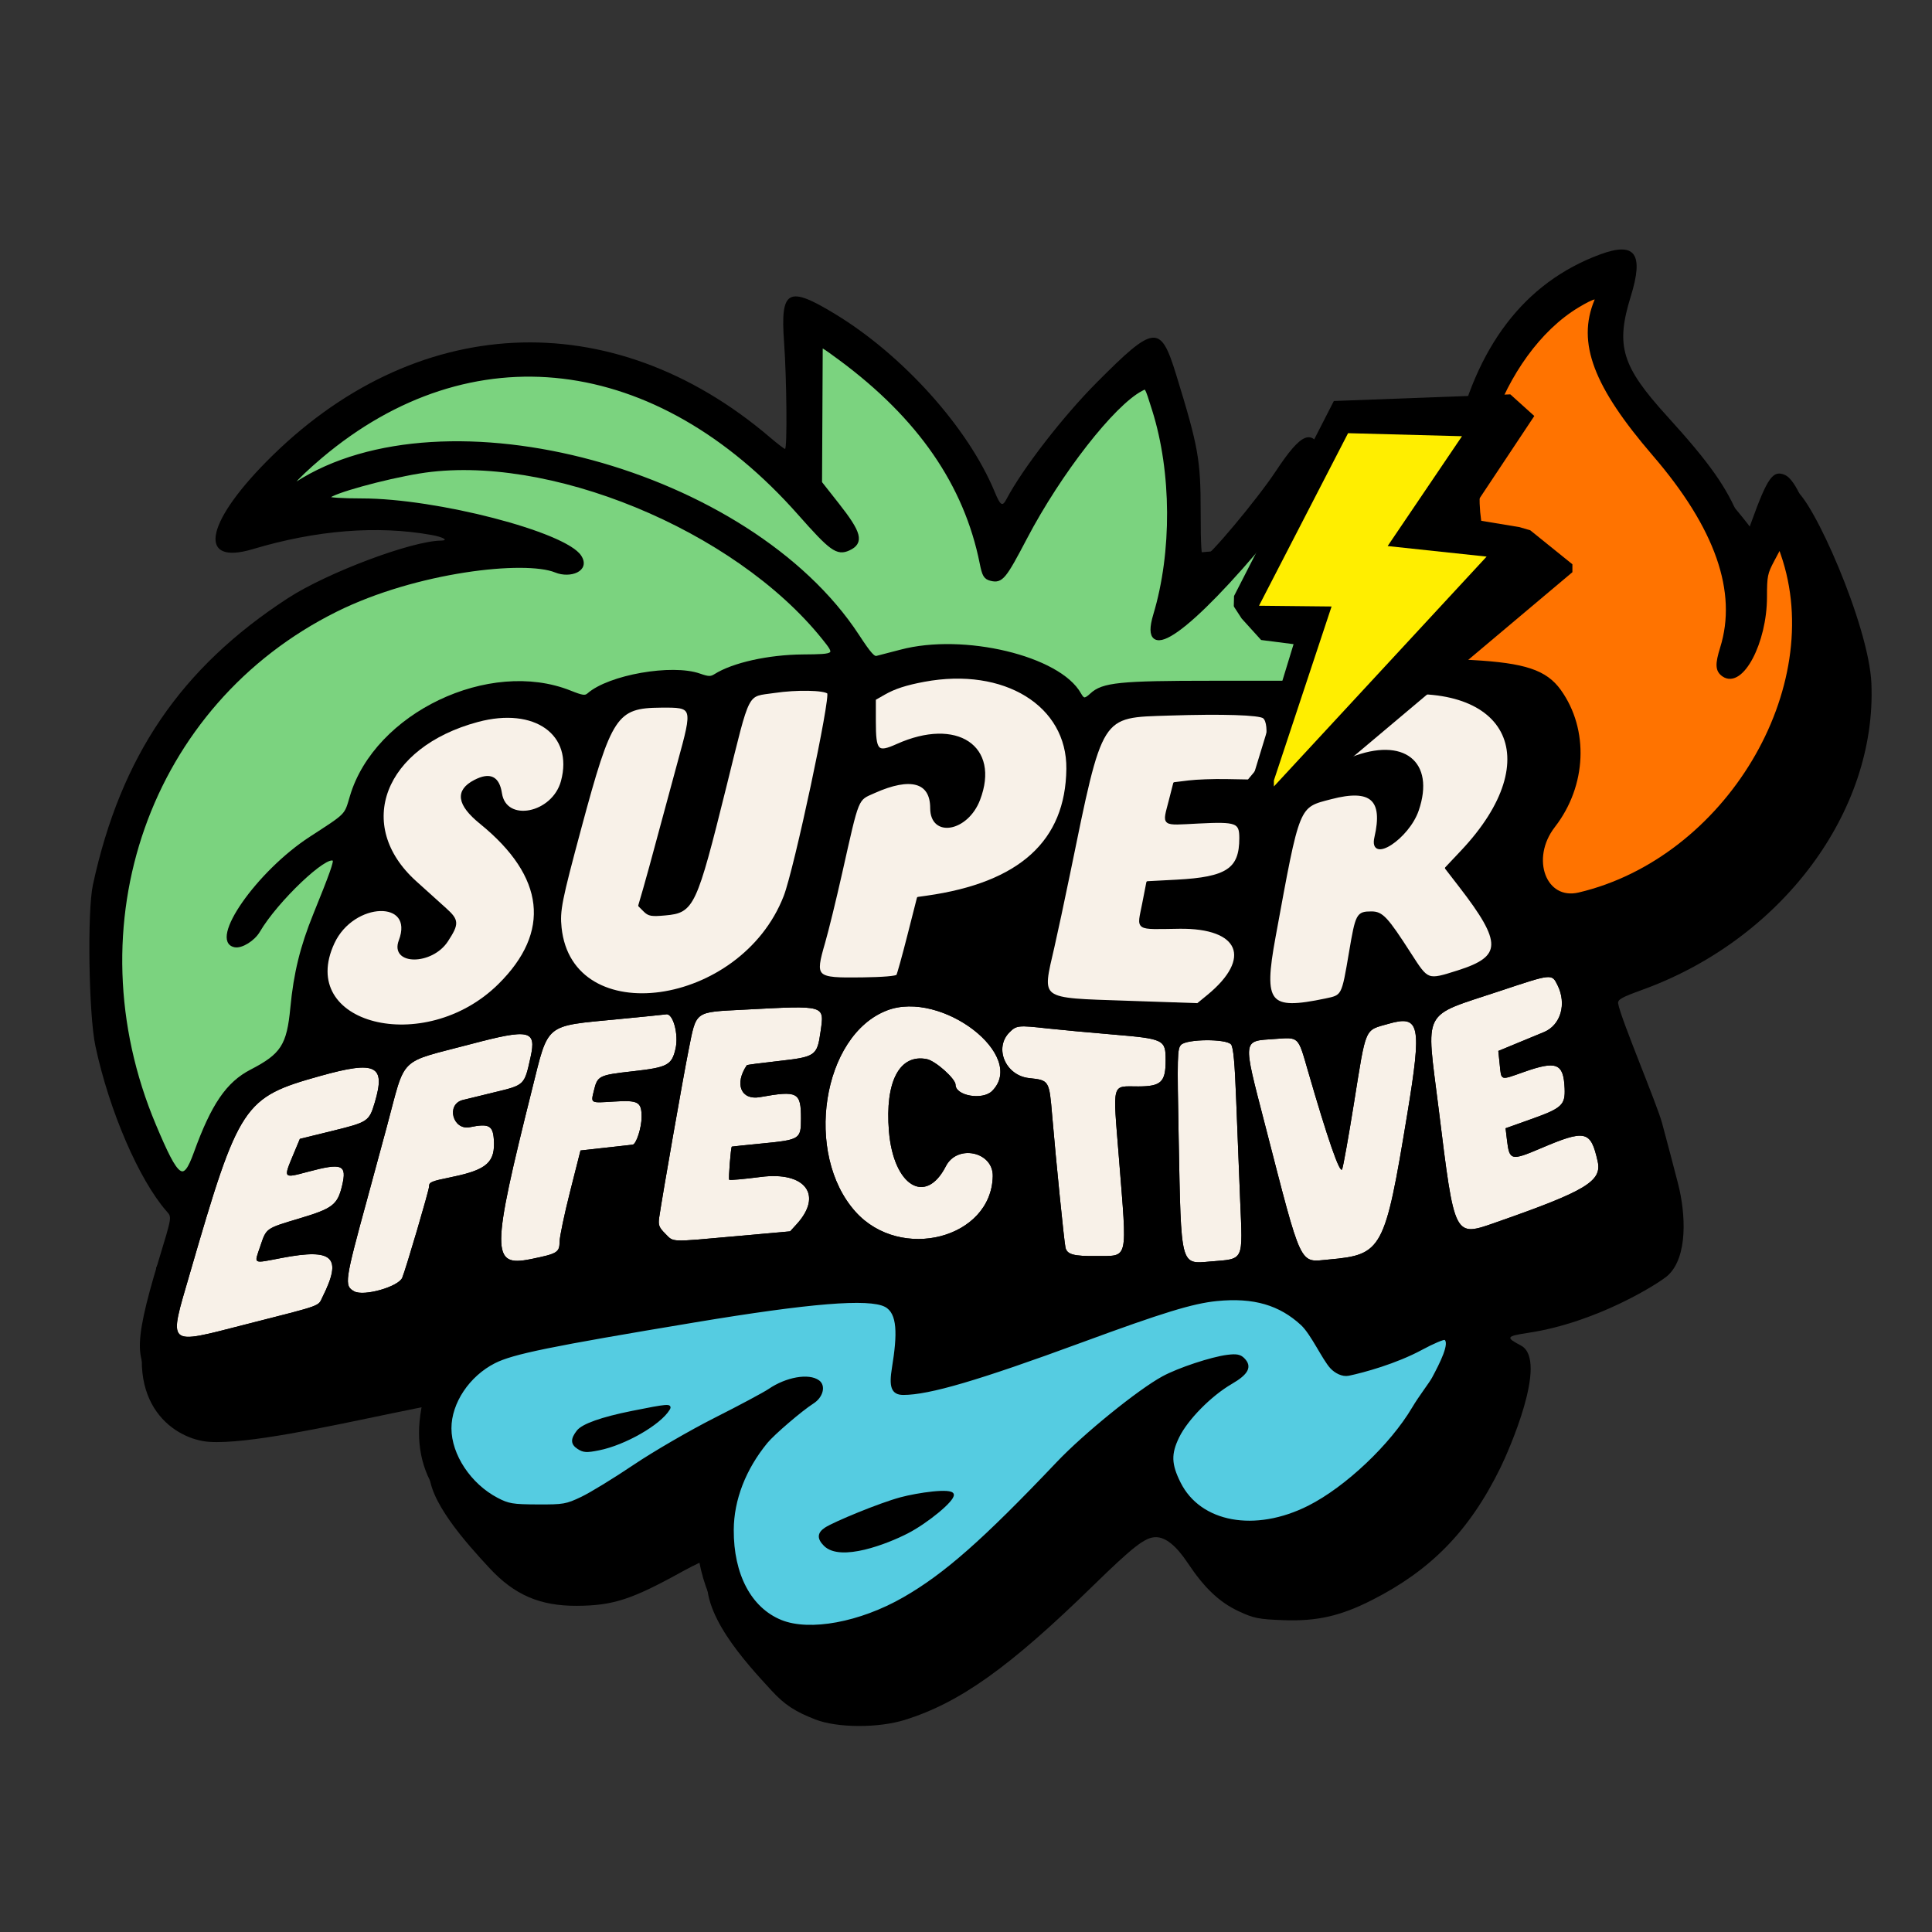 <?xml version="1.0" encoding="UTF-8" standalone="no"?>
<!DOCTYPE svg PUBLIC "-//W3C//DTD SVG 1.1//EN" "http://www.w3.org/Graphics/SVG/1.1/DTD/svg11.dtd">
<svg width="100%" height="100%" viewBox="0 0 800 800" version="1.1" xmlns="http://www.w3.org/2000/svg" xmlns:xlink="http://www.w3.org/1999/xlink" xml:space="preserve" xmlns:serif="http://www.serif.com/" style="fill-rule:evenodd;clip-rule:evenodd;stroke-linejoin:round;stroke-miterlimit:2;">
    <rect x="0" y="0" width="800" height="800" fill="#333333" stroke="none"/>
    <g transform="matrix(1,0,0,1,7.219,5.947)">
        <g id="shadow" transform="matrix(1,0,0,1,9.598,20.143)">
            <path d="M69.822,570.95C101.346,572.991 201.2,542.092 187.872,556.644C183.176,561.771 162.461,566.467 160.997,582.674C159.907,594.736 176.375,613.006 185.943,623.3C196.219,634.353 206.797,638.911 222.008,638.841C237.041,638.773 244.789,636.249 265.895,624.549C274.593,619.728 291.336,612.52 293.837,612.52C294.108,612.52 293.812,613.142 293.181,613.902C292.55,614.663 277.392,620.821 276.452,624.816C272.545,641.399 291.974,662.33 302.625,673.903C308.033,679.779 312.327,682.615 320.799,685.906C329.908,689.444 346.937,689.514 357.95,686.056C380.661,678.926 401.118,664.349 435.558,630.755C452.608,614.123 457.387,610.424 461.817,610.424C465.868,610.424 470.245,613.973 475.007,621.125C481.914,631.495 488.099,637.354 496.082,641.089C502.31,644.004 504.381,644.416 514.659,644.79C528.557,645.294 538.284,643.077 551.382,636.417C575.074,624.37 591.404,608.437 604.556,581.51C607.452,575.58 624.659,537.286 612.981,531.074C606.751,527.76 606.544,527.23 616.013,525.806C644.831,521.474 670.734,504.92 673.861,502.004C682.105,494.317 681.247,476.654 678.056,464.152C676.547,458.239 673.551,446.877 671.398,438.902C669.245,430.927 654.208,395.499 653.23,389.452C652.965,387.808 654.563,386.904 663.403,383.695C720.908,362.825 760.314,310.057 758.088,256.902C757.077,232.738 733.56,179.952 726.291,176.64C721.275,174.354 732.639,197.651 725.94,216.213C723.94,221.752 723.85,221.724 720.977,214.656C715.718,201.718 708.6,191.647 691.151,172.459C672.215,151.635 611.718,143.861 602.954,184.031C602.294,187.056 602.013,200.167 600.548,201.517C599.084,202.867 596.597,193.426 594.167,192.131C587.697,188.682 585.117,193.689 583.271,205.656C581.8,215.196 581.359,261.304 582.669,268.606C583.531,273.409 585.037,272.749 568.415,274.855C563.74,275.448 558.827,276.223 557.496,276.578C555.399,277.138 555.187,276.969 555.9,275.313C564.48,255.368 548.239,200.201 537.74,176.933C536.741,174.72 535.013,170.774 533.9,168.164C529.436,157.703 539.803,178.844 528.998,195.169C521.283,206.826 156.986,217.515 179.4,221.529C184.323,222.411 186.708,223.832 183.332,223.872C171.121,224.015 136.178,237.165 119.934,247.729C75.634,276.538 50.745,313.128 39.214,366.402C36.827,377.428 28.498,427.078 40.242,433.125C87.388,457.397 63.447,476.55 48.352,497.894C46.447,500.589 50.621,499.797 45.052,518.142C33.504,556.185 56.353,570.078 69.822,570.95Z"/>
        </g>
        <g transform="matrix(1,0,0,1,-121.548,-100.062)">
            <g>
                <path d="M618.126,632.363C608.127,633.365 595.699,637.173 562.265,649.477C519.265,665.302 499.018,671.206 488.4,671.232C483.708,671.243 482.927,668.125 484.169,660.502C486.418,646.683 486.561,637.686 480.962,634.792C474.138,631.263 449.813,633.238 401.892,641.215C341.88,651.205 326.621,654.322 319.092,658.125C308.326,663.565 300.742,674.917 300.761,685.562C300.78,696.642 308.915,708.905 320.14,714.776C324.84,717.233 326.571,717.522 336.91,717.57C347.696,717.62 348.878,717.414 355.252,714.373C358.999,712.586 368.771,706.607 376.969,701.084C385.166,695.563 400.258,686.808 410.508,681.629C420.757,676.451 430.815,671.074 432.859,669.68C440.009,664.802 449.212,663.185 453.203,666.103C455.824,668.019 454.637,672.483 450.875,674.868C446.175,677.847 434.582,687.778 431.703,691.293C422.652,702.338 417.73,715.057 417.662,727.58C417.562,746.183 425.004,760.229 437.69,765.378C449.577,770.202 470.522,766.33 488.594,755.967C505.656,746.184 521.611,732.122 552.332,699.792C563.44,688.102 585.835,669.948 595.909,664.464C602.323,660.974 615.949,656.455 622.583,655.618C626.297,655.15 627.771,655.423 629.19,656.842C632.343,659.995 630.892,662.824 624.091,666.774C615.518,671.754 605.73,681.7 602.136,689.086C598.712,696.121 598.846,700.44 602.729,708.215C611.152,725.078 634.029,729.268 656.3,718.025C671.753,710.225 690.39,692.602 699.515,677.163C702.377,672.323 706.546,667.056 707.769,664.77C710.852,659.009 715.423,650.159 712.704,648.479C712.154,648.139 707.747,650.001 702.91,652.616C692.349,658.326 678.968,661.995 672.747,663.287C670.221,663.812 667.335,662.259 665.58,660.369C662.35,656.893 657.572,646.301 653.369,642.426C644.398,634.157 633.654,630.807 618.126,632.363Z" style="fill:rgb(85,204,225);stroke:black;stroke-width:1px;"/>
                <path d="M487.354,714.583C478.595,716.928 459.771,724.747 456.244,727.058C453.222,729.038 453.108,731.107 455.87,733.869C462.408,740.407 481.601,732.942 490.031,728.598C498.058,724.462 509.245,715.322 508.799,712.986C508.353,710.651 494.278,712.729 487.354,714.583Z" style="stroke:black;stroke-width:1px;"/>
                <path d="M376.021,678.845C363.521,681.356 355.63,684.151 353.58,686.795C351.051,690.059 351.094,691.92 353.741,693.654C355.984,695.124 357.207,695.196 362.331,694.167C373.055,692.014 387.503,683.728 391.202,677.61C392.323,675.754 390.801,675.877 376.021,678.845Z" style="stroke:black;stroke-width:1px;"/>
            </g>
            <g>
                <path d="M735.339,504.486C702.618,515.386 704.823,511.151 710.025,553.103C716.758,607.399 716.249,606.411 734.252,600.116C771.042,587.252 777.735,583.218 775.893,575.02C773.003,562.156 770.912,561.689 752.103,569.704C740.102,574.817 739.336,574.63 738.354,566.342L737.757,561.304L748.327,557.538C761.083,552.994 762.508,551.68 762.206,544.746C761.754,534.352 758.894,533.216 745.276,538.023C735.348,541.527 736.036,541.753 735.314,534.751L734.75,529.291L742.625,526.033C746.956,524.242 751.887,522.206 753.582,521.509C760.604,518.623 763.159,509.825 759.248,502.003C756.88,497.266 757.07,497.247 735.339,504.486Z" style="fill:rgb(248,241,232);"/>
                <path d="M689.308,518.036C679.177,520.938 680.151,518.694 674.937,551.144C672.745,564.792 670.567,576.981 670.099,578.23C669.226,580.555 664.161,566.015 655.911,537.5C651.732,523.055 652.311,523.61 642.171,524.326C628.653,525.28 628.83,523.762 638.057,559.5C653.706,620.111 652.124,616.765 664.614,615.648C686.732,613.669 687.769,611.744 697.039,555.5C703.151,518.415 702.305,514.314 689.308,518.036Z" style="fill:rgb(248,241,232);"/>
                <path d="M603.413,526.73C601.809,528.334 601.736,531.179 602.402,565.98C603.418,618.98 603.043,617.534 615.491,616.48C629.689,615.278 628.933,616.837 627.846,591C627.372,579.725 626.63,560.982 626.196,549.348C625.633,534.231 625.03,527.741 624.082,526.598C622.091,524.2 605.84,524.303 603.413,526.73Z" style="fill:rgb(248,241,232);"/>
                <path d="M532.337,521.572C525.827,528.082 530.702,539.488 540.44,540.531C548.786,541.424 548.779,541.414 550.018,556.084C551.595,574.76 554.964,608.205 555.517,610.683C556.16,613.561 558.901,614.32 568.217,614.203C581.8,614.032 581.101,617.034 577.659,573.665C575.108,541.524 574.435,544.01 585.684,543.985C595.135,543.963 597,542.182 597,533.177C597,524.567 596.404,524.277 575,522.472C564.825,521.614 552.675,520.486 548,519.964C535.972,518.623 535.208,518.701 532.337,521.572Z" style="fill:rgb(248,241,232);"/>
                <path d="M481.665,512.491C454.796,522.739 447.08,571.965 468.593,595.892C487.274,616.67 524.867,606.925 525.409,581.164C525.623,570.976 510.694,567.798 505.985,577.029C497.625,593.416 484.278,585.188 482.417,562.5C480.734,541.974 486.818,530.414 498.115,532.673C501.687,533.387 510,540.801 510,543.272C510,547.88 521.197,549.803 525.129,545.871C539.761,531.239 504.172,503.907 481.665,512.491Z" style="fill:rgb(248,241,232);"/>
                <path d="M422.5,512.191C401.606,513.288 402.767,512.439 399.433,529.064C397.22,540.104 388.721,588.509 387.294,598.202C386.828,601.373 387.186,602.34 389.798,604.952C393.414,608.567 391.306,608.493 419.148,605.994L441.5,603.989L444.179,601.058C455.239,588.959 447.801,579.082 429.414,581.453C422.45,582.351 416.543,582.877 416.288,582.621C415.907,582.24 416.931,569.215 417.366,568.905C417.44,568.853 423.217,568.25 430.203,567.566C445.56,566.062 446,565.777 446,557.312C446,546.32 444.671,545.624 429,548.415C421.155,549.813 418.332,542.94 423.57,535.195C423.683,535.028 429.539,534.252 436.584,533.472C452.003,531.763 452.682,531.295 454.088,521.421C455.691,510.163 456.518,510.405 422.5,512.191Z" style="fill:rgb(248,241,232);"/>
                <path d="M370.038,516.159C339.612,519.095 341.56,517.506 334.684,545C317.711,612.869 317.662,618.824 334.106,615.486C345.176,613.239 345.989,612.744 346.049,608.215C346.076,606.172 348.034,596.85 350.4,587.5L354.702,570.5L365.101,569.344C370.821,568.708 375.86,568.146 376.301,568.094C377.792,567.919 380,561.09 380,556.655C380,550.356 378.673,549.614 368.532,550.246C358.621,550.865 358.96,551.051 360.252,545.702C361.734,539.564 362.29,539.287 376.339,537.709C390.741,536.092 392.476,535.18 394.046,528.401C395.443,522.372 392.974,513.461 390.095,514.14C389.768,514.218 380.742,515.126 370.038,516.159Z" style="fill:rgb(248,241,232);"/>
                <path d="M309.5,526.404C278.724,534.542 282.566,530.782 274.505,560.654C271.411,572.119 267.833,585.325 266.554,590C257.002,624.913 256.779,626.471 261.002,628.833C264.942,631.036 279.388,626.921 280.904,623.164C282.533,619.125 292,586.936 292,585.433C292,583.577 292.702,583.285 301.585,581.451C316.057,578.463 319.517,575.309 318.803,565.757C318.383,560.141 316.623,559.265 308.948,560.85C301.839,562.318 298.901,551.469 305.905,549.614C306.782,549.381 312.612,547.96 318.86,546.454C331.656,543.37 331.436,543.583 334.048,531.754C336.494,520.676 333.569,520.039 309.5,526.404Z" style="fill:rgb(248,241,232);"/>
                <path d="M247.045,539.613C215.06,548.537 213.373,551.086 192.991,621.292C184.043,652.114 182.83,650.996 216.038,642.525C248.557,634.229 245.866,635.194 247.906,631.105C256.143,614.597 252.32,610.937 231.068,614.987C218.698,617.344 219.529,617.783 222.077,610.238C224.675,602.544 224.206,602.877 238.5,598.588C252.119,594.501 254.086,592.98 255.985,585.062C258.078,576.338 256.048,575.523 241.75,579.347C231.55,582.075 231.622,582.163 235.826,572.099L238.5,565.698L251.989,562.383C266.741,558.757 267.194,558.452 269.53,550.586C274.099,535.2 270.011,533.205 247.045,539.613Z" style="fill:rgb(248,241,232);"/>
            </g>
            <g>
                <path d="M685.5,382.113C678.516,383.124 661.699,387.69 657.848,389.62C653.212,391.944 653.822,406.163 658.714,409.803C661.041,411.534 666.989,410.878 674,408.117C695.403,399.688 708.106,409.659 701.324,429.563C697.39,441.109 681.504,451.453 683.941,440.882C687.584,425.081 682.102,420.218 665.518,424.537C651.553,428.175 652.199,426.595 642.022,482.043C636.918,509.851 639.503,513.018 663.253,508.058C670.415,506.563 670.327,506.732 673.419,488.482C676.104,472.643 676.425,472.039 682.177,472.015C686.554,471.997 688.505,474.081 698.161,489.097C705.526,500.548 705.28,500.458 718.124,496.401C736.861,490.482 736.997,484.436 718.923,461.038L713.159,453.575L719.682,446.66C756.299,407.844 738.6,374.423 685.5,382.113Z" style="fill:rgb(248,241,232);stroke:black;stroke-width:1px;"/>
                <path d="M598.422,389.918C569.487,390.85 570.667,388.973 556.904,456C554.702,466.725 551.798,480.305 550.45,486.178C545.258,508.804 543.834,507.736 580.896,509L610.291,510.002L614.538,506.522C633.513,490.974 628.04,477.871 602.707,478.199C584.137,478.44 585.613,479.405 587.757,468.424L589.5,459.5L601.5,458.87C622.485,457.768 628,454.088 628,441.187C628,434.406 626.464,433.826 610.636,434.62C595.063,435.401 596.1,436.203 598.834,425.5L600.623,418.5L606.561,417.772C609.828,417.372 616.734,417.12 621.91,417.212L631.319,417.38L634.177,413.957C638.775,408.449 641.006,393.91 637.677,391.147C635.916,389.685 620.56,389.204 598.422,389.918Z" style="fill:rgb(248,241,232);stroke:black;stroke-width:1px;"/>
                <path d="M497,375.937C489.481,377.338 484.696,378.89 480.5,381.291L476.5,383.579L476.5,392.756C476.5,405.298 477.527,406.383 485.855,402.645C510.502,391.585 528.051,403.292 519.669,425.203C514.765,438.024 500,440.674 500,428.734C500,417.676 491.455,415.266 476.303,422.051C469.019,425.313 469.783,423.453 462.578,455.5C460.105,466.5 456.938,479.444 455.541,484.265C451.226,499.151 451.659,499.567 471.255,499.332C479.894,499.229 485.533,498.756 485.937,498.102C486.298,497.518 488.371,490.055 490.543,481.519L494.493,465.998L497.997,465.506C536.776,460.063 556.034,442.579 556.384,412.5C556.692,386.019 530.253,369.74 497,375.937Z" style="fill:rgb(248,241,232);stroke:black;stroke-width:1px;"/>
                <path d="M435,380.561C422.995,382.347 424.772,378.925 414.62,419.804C402.283,469.475 401.272,471.637 389.882,472.666C384.053,473.193 383.017,473.017 381.187,471.187L379.11,469.11L381.094,462.305C382.185,458.562 384.817,448.975 386.943,441C389.069,433.025 392.877,418.958 395.404,409.74C401.749,386.602 401.726,386.531 388,386.639C369.379,386.786 367.158,390.128 354.545,437C346.439,467.121 345.631,471.199 346.37,478.268C350.888,521.494 421.355,511.65 439.324,465.282C443.652,454.113 458.93,382.479 457.308,380.959C455.643,379.4 444.176,379.195 435,380.561Z" style="fill:rgb(248,241,232);stroke:black;stroke-width:1px;"/>
                <path d="M312.077,392.59C272.932,403.114 260.305,435.911 286.359,459.392C290.697,463.301 296.283,468.339 298.772,470.588C303.911,475.229 303.976,476.579 299.403,483.614C293.097,493.316 276.247,493.371 279.932,483.678C286.626,466.071 260.571,466.841 252.351,484.493C236.426,518.691 290.169,532.406 320.99,502.01C343.175,480.131 340.549,456.871 313.408,434.85C303.956,427.181 303.163,421.553 310.967,417.517C317.198,414.295 320.659,415.956 321.684,422.661C323.618,435.318 343.378,431.416 347.101,417.642C352.404,398.02 335.87,386.193 312.077,392.59Z" style="fill:rgb(248,241,232);stroke:black;stroke-width:1px;"/>
            </g>
            <g>
                <path d="M767.473,220.559C735.012,240.106 715.975,295.443 731.451,325.271C734.824,331.774 734.892,335.075 732.901,337.273C730.46,339.968 721.15,340.793 713.909,322.25C706.959,304.453 705.371,330.699 711.646,359.668L713.415,367.836L723.957,368.425C745.57,369.632 754.137,372.485 759.791,380.359C771.308,396.397 770.316,419.285 757.382,435.946C746.713,449.691 753.673,468.093 768.242,464.658C829.515,450.213 871.981,379.238 852.689,323.517L851.396,319.78L848.198,325.78C845.245,331.321 845,332.509 845,341.301C845,359.961 835.294,378.396 828.116,373.369C825.602,371.608 825.485,369.224 827.58,362.5C834.871,339.102 825.532,312.384 799.486,282.124C775.081,253.772 768.325,235.934 775.485,218.75C776.626,216.01 774.067,216.588 767.473,220.559Z" style="fill:rgb(255,115,0);stroke:black;stroke-width:2px;"/>
            </g>
            <g>
                <path d="M454.004,237.75C454.007,238.162 453.943,251.01 453.863,266.299L453.717,294.098L460.873,303.182C470.128,314.932 471.102,318.629 465.602,321.136C461.106,323.184 458.639,321.394 445.598,306.631C386.35,239.552 309.24,230.372 246.963,282.982C235.947,292.288 230.142,299.197 237.163,294.645C298.276,255.026 424.452,289.223 469.172,357.526C474.283,365.332 475.849,367.056 477.485,366.678C478.593,366.421 483.059,365.264 487.41,364.106C513.268,357.222 552.722,366.67 561.09,381.75C562.621,384.509 563.761,384.573 566.448,382.049C571.065,377.711 578.059,377 616.087,377L651.754,377L653.756,372.25C662.205,352.202 663.175,328.314 656.476,305.271C654.341,297.927 653.965,298.152 639.817,315.25C606.859,355.079 586.616,369.538 592.855,348.793C600.662,322.838 600.484,289.543 592.403,263.844C589.144,253.48 589.327,253.758 586.689,255.149C574.941,261.342 552.847,289.668 538.671,316.71C530.014,333.224 528.821,334.674 524.725,333.646C522.517,333.092 521.974,332.162 520.992,327.249C514.453,294.533 495.199,266.65 462.396,242.391C455.055,236.962 453.996,236.377 454.004,237.75Z" style="fill:rgb(123,211,127);stroke:black;stroke-width:2px;"/>
                <path d="M288,289.681C273.235,292.092 251.693,298.07 250.435,300.105C250.12,300.616 256.028,301.003 264.191,301.006C295.088,301.019 348.243,314.81 354.561,324.453C358.371,330.268 350.389,333.154 344.39,330.703C331.782,325.551 286.732,330.44 253.5,346.968C175.859,385.582 143.575,477.18 178.417,560C188.05,582.899 190.366,584.486 195.094,571.427C202.275,551.593 208.448,542.562 218.309,537.464C231.07,530.867 233.581,526.959 235.054,511.407C236.407,497.131 239.116,486.097 244.554,472.708C251.267,456.182 253.165,450.832 252.537,450.204C249.665,447.332 228.852,467.106 221.503,479.689C219.407,483.279 214.364,486.413 211.568,485.864C201.076,483.804 221.017,455.232 242.858,441.031C258.244,431.027 257.296,431.993 259.706,423.876C269.843,389.733 317.055,367.195 350.457,380.553C355.51,382.573 356.649,382.73 357.957,381.584C366.584,374.03 392.588,369.474 404.032,373.511C407.617,374.776 408.657,374.807 410.408,373.702C417.876,368.989 432.516,365.726 446.746,365.605C460.739,365.485 460.806,365.426 455.109,358.34C418.608,312.944 340.946,281.035 288,289.681Z" style="fill:rgb(123,211,127);stroke:black;stroke-width:1px;"/>
            </g>
            <path d="M180.682,668.656C184.472,672.523 314.785,636.191 301.457,650.742C296.761,655.87 289.517,666.638 288.053,682.845C286.963,694.907 289.96,707.104 299.528,717.398C309.804,728.451 320.381,733.009 335.593,732.939C350.625,732.871 358.374,730.347 379.48,718.647C388.178,713.826 404.92,706.618 407.422,706.618C407.693,706.618 407.397,707.241 406.766,708.001C406.135,708.761 404.848,712.652 403.908,716.647C400.002,733.231 405.559,756.428 416.21,768.001C421.618,773.877 425.912,776.713 434.384,780.004C443.493,783.543 460.522,783.612 471.535,780.154C494.246,773.024 514.703,758.447 549.143,724.853C566.193,708.222 570.972,704.522 575.402,704.522C579.453,704.522 583.83,708.072 588.592,715.223C595.499,725.593 601.684,731.452 609.667,735.187C615.894,738.102 617.965,738.514 628.244,738.888C642.142,739.392 651.868,737.176 664.967,730.515C688.659,718.468 704.989,702.535 718.141,675.609C721.037,669.678 737.883,636.174 726.205,629.962C719.975,626.648 720.129,621.328 729.598,619.905C758.416,615.572 784.319,599.018 787.446,596.102C795.69,588.416 794.832,570.752 791.641,558.25C790.132,552.337 787.136,540.975 784.983,533C782.83,525.025 780.348,515.014 779.467,510.752C778.108,504.181 777.189,502.213 773.414,497.79C769.424,493.116 767.793,489.597 766.815,483.55C766.55,481.906 768.148,481.002 776.988,477.793C834.493,456.923 873.899,404.155 871.673,351C870.662,326.836 860.81,294.149 853.541,290.837C848.525,288.551 846.224,291.749 839.525,310.311C837.525,315.85 837.435,315.822 834.562,308.754C829.303,295.816 822.185,285.745 804.736,266.557C785.8,245.733 783.245,237.35 789.591,216.863C795.083,199.134 791.442,194.108 776.971,199.442C745.326,211.105 725.303,237.96 716.539,278.13C715.879,281.155 715.598,294.265 714.133,295.615C712.669,296.965 710.182,287.524 707.752,286.229C701.282,282.78 698.702,287.787 696.856,299.754C695.385,309.294 694.944,355.402 696.254,362.704C697.116,367.507 698.622,366.847 682,368.953C677.325,369.546 672.412,370.321 671.081,370.676C668.984,371.236 668.772,371.067 669.485,369.411C678.065,349.466 676.481,313.792 665.982,290.524C664.983,288.311 663.255,284.365 662.142,281.755C657.678,271.294 653.388,272.942 642.583,289.267C634.868,300.924 614.712,325 612.668,325C611.819,325 611.5,319.879 611.5,306.25C611.5,284.428 610.573,279.221 601.345,249.232C594.879,228.218 592.382,228.464 568.5,252.463C554.495,266.538 537.764,288.149 531.117,300.75C529.371,304.059 528.608,303.579 526.137,297.616C515.199,271.227 488.243,241.213 460.162,224.158C440.607,212.281 437.424,214.022 438.99,235.738C440.088,250.971 440.348,280 439.386,280C439.048,280 436.235,277.838 433.136,275.195C367.588,219.306 285.613,223.317 224.5,285.401C198.975,311.332 196.385,328.269 218.978,321.507C245.332,313.618 270.571,311.613 292.985,315.627C297.908,316.509 300.293,317.93 296.917,317.97C284.706,318.113 249.763,331.263 233.519,341.827C189.219,370.636 164.33,407.226 152.799,460.5C150.412,471.526 151.071,514.304 153.827,527.223C159.545,554.026 171.863,582.618 183.333,595.706C185.508,598.188 185.602,597.609 180.033,615.954C168.485,653.997 170.703,658.477 180.682,668.656ZM618.126,632.363C608.127,633.365 595.699,637.173 562.265,649.477C519.265,665.302 499.018,671.206 488.4,671.232C483.708,671.243 482.927,668.125 484.169,660.502C486.418,646.683 486.561,637.686 480.962,634.792C474.138,631.263 449.813,633.238 401.892,641.215C341.88,651.205 326.621,654.322 319.092,658.125C308.326,663.565 300.742,674.917 300.761,685.562C300.78,696.642 308.915,708.905 320.14,714.776C324.84,717.233 326.571,717.522 336.91,717.57C347.696,717.62 348.878,717.414 355.252,714.373C358.999,712.586 368.771,706.607 376.969,701.084C385.166,695.563 400.258,686.808 410.508,681.629C420.757,676.451 430.815,671.074 432.859,669.68C440.009,664.802 449.212,663.185 453.203,666.103C455.824,668.019 454.637,672.483 450.875,674.868C446.175,677.847 434.582,687.778 431.703,691.293C422.652,702.338 417.73,715.057 417.662,727.58C417.562,746.183 425.004,760.229 437.69,765.378C449.577,770.202 470.522,766.33 488.594,755.967C505.656,746.184 521.611,732.122 552.332,699.792C563.44,688.102 585.835,669.948 595.909,664.464C602.323,660.974 615.949,656.455 622.583,655.618C626.297,655.15 627.771,655.423 629.19,656.842C632.343,659.995 630.892,662.824 624.091,666.774C615.518,671.754 605.73,681.7 602.136,689.086C598.712,696.121 598.846,700.44 602.729,708.215C611.152,725.078 634.029,729.268 656.3,718.025C671.753,710.225 690.39,692.602 699.515,677.163C702.377,672.323 706.546,667.056 707.769,664.77C710.852,659.009 715.423,650.159 712.704,648.479C712.154,648.139 707.747,650.001 702.91,652.616C692.349,658.326 678.968,661.995 672.747,663.287C670.221,663.812 667.335,662.259 665.58,660.369C662.35,656.893 657.572,646.301 653.369,642.426C644.398,634.157 633.654,630.807 618.126,632.363ZM487.354,714.583C480.574,716.405 459.771,724.747 456.244,727.058C453.222,729.038 453.108,731.107 455.87,733.869C462.408,740.407 488.775,731.665 503.252,718.161L508.799,712.986L500.938,713.016C496.615,713.031 490.501,713.737 487.354,714.583ZM376.021,678.845C363.521,681.356 355.63,684.151 353.58,686.795C351.051,690.059 351.094,691.92 353.741,693.654C355.984,695.124 357.207,695.196 362.331,694.167C373.055,692.014 387.503,683.728 391.202,677.61C392.323,675.754 390.801,675.877 376.021,678.845ZM247.045,539.613C215.06,548.537 213.373,551.086 192.991,621.292C184.043,652.114 182.83,650.996 216.038,642.525C248.557,634.229 245.866,635.194 247.906,631.105C256.143,614.597 252.32,610.937 231.068,614.987C218.698,617.344 219.529,617.783 222.077,610.238C224.675,602.544 224.206,602.877 238.5,598.588C252.119,594.501 254.086,592.98 255.985,585.062C258.078,576.338 256.048,575.523 241.75,579.347C231.55,582.075 231.622,582.163 235.826,572.099L238.5,565.698L251.989,562.383C266.741,558.757 267.194,558.452 269.53,550.586C274.099,535.2 270.011,533.205 247.045,539.613ZM309.5,526.404C278.724,534.542 282.566,530.782 274.505,560.654C271.411,572.119 267.833,585.325 266.554,590C257.002,624.913 256.779,626.471 261.002,628.833C264.942,631.036 279.388,626.921 280.904,623.164C282.533,619.125 292,586.936 292,585.433C292,583.577 292.702,583.285 301.585,581.451C316.057,578.463 319.517,575.309 318.803,565.757C318.383,560.141 316.623,559.265 308.948,560.85C301.839,562.318 298.901,551.469 305.905,549.614C306.782,549.381 312.612,547.96 318.86,546.454C331.656,543.37 331.436,543.583 334.048,531.754C336.494,520.676 333.569,520.039 309.5,526.404ZM603.413,526.73C601.809,528.334 601.736,531.179 602.402,565.98C603.418,618.98 603.043,617.534 615.491,616.48C629.689,615.278 628.933,616.837 627.846,591C627.372,579.725 626.63,560.982 626.196,549.348C625.633,534.231 625.03,527.741 624.082,526.598C622.091,524.2 605.84,524.303 603.413,526.73ZM370.038,516.159C339.612,519.095 341.56,517.506 334.684,545C317.711,612.869 317.662,618.824 334.106,615.486C345.176,613.239 345.989,612.744 346.049,608.215C346.076,606.172 348.034,596.85 350.4,587.5L354.702,570.5L365.101,569.344C370.821,568.708 375.86,568.146 376.301,568.094C377.792,567.919 380,561.09 380,556.655C380,550.356 378.673,549.614 368.532,550.246C358.621,550.865 358.96,551.051 360.252,545.702C361.734,539.564 362.29,539.287 376.339,537.709C390.741,536.092 392.476,535.18 394.046,528.401C395.443,522.372 392.974,513.461 390.095,514.14C389.768,514.218 380.742,515.126 370.038,516.159ZM689.308,518.036C679.177,520.938 680.151,518.694 674.937,551.144C672.745,564.792 670.567,576.981 670.099,578.23C669.226,580.555 664.161,566.015 655.911,537.5C651.732,523.055 652.311,523.61 642.171,524.326C628.653,525.28 628.83,523.762 638.057,559.5C653.706,620.111 652.124,616.765 664.614,615.648C686.732,613.669 687.769,611.744 697.039,555.5C703.151,518.415 702.305,514.314 689.308,518.036ZM532.337,521.572C525.827,528.082 530.702,539.488 540.44,540.531C548.786,541.424 548.779,541.414 550.018,556.084C551.595,574.76 554.964,608.205 555.517,610.683C556.16,613.561 558.901,614.32 568.217,614.203C581.8,614.032 581.101,617.034 577.659,573.665C575.108,541.524 574.435,544.01 585.684,543.985C595.135,543.963 597,542.182 597,533.177C597,524.567 596.404,524.277 575,522.472C564.825,521.614 552.675,520.486 548,519.964C535.972,518.623 535.208,518.701 532.337,521.572ZM422.5,512.191C401.606,513.288 402.767,512.439 399.433,529.064C397.22,540.104 388.721,588.509 387.294,598.202C386.828,601.373 387.186,602.34 389.798,604.952C393.414,608.567 391.306,608.493 419.148,605.994L441.5,603.989L444.179,601.058C455.239,588.959 447.801,579.082 429.414,581.453C422.45,582.351 416.543,582.877 416.288,582.621C415.907,582.24 416.931,569.215 417.366,568.905C417.44,568.853 423.217,568.25 430.203,567.566C445.56,566.062 446,565.777 446,557.312C446,546.32 444.671,545.624 429,548.415C421.155,549.813 418.332,542.94 423.57,535.195C423.683,535.028 429.539,534.252 436.584,533.472C452.003,531.763 452.682,531.295 454.088,521.421C455.691,510.163 456.518,510.405 422.5,512.191ZM481.665,512.491C454.796,522.739 447.08,571.965 468.593,595.892C487.274,616.67 524.867,606.925 525.409,581.164C525.623,570.976 510.694,567.798 505.985,577.029C497.625,593.416 484.278,585.188 482.417,562.5C480.734,541.974 486.818,530.414 498.115,532.673C501.687,533.387 510,540.801 510,543.272C510,547.88 521.197,549.803 525.129,545.871C539.761,531.239 504.172,503.907 481.665,512.491ZM735.339,504.486C702.618,515.386 704.823,511.151 710.025,553.103C716.758,607.399 716.249,606.411 734.252,600.116C771.042,587.252 777.735,583.218 775.893,575.02C773.003,562.156 770.912,561.689 752.103,569.704C740.102,574.817 739.336,574.63 738.354,566.342L737.757,561.304L748.327,557.538C761.083,552.994 762.508,551.68 762.206,544.746C761.754,534.352 758.894,533.216 745.276,538.023C735.348,541.527 736.036,541.753 735.314,534.751L734.75,529.291L742.625,526.033C746.956,524.242 751.887,522.206 753.582,521.509C760.604,518.623 763.159,509.825 759.248,502.003C756.88,497.266 757.07,497.247 735.339,504.486ZM288,289.681C273.235,292.092 251.693,298.07 250.435,300.105C250.12,300.616 256.028,301.003 264.191,301.006C295.088,301.019 348.243,314.81 354.561,324.453C358.371,330.268 350.389,333.154 344.39,330.703C331.782,325.551 286.732,330.44 253.5,346.968C175.859,385.582 143.575,477.18 178.417,560C188.05,582.899 190.366,584.486 195.094,571.427C202.275,551.593 208.448,542.562 218.309,537.464C231.07,530.867 233.581,526.959 235.054,511.407C236.407,497.131 239.116,486.097 244.554,472.708C251.267,456.182 253.165,450.832 252.537,450.204C249.665,447.332 228.852,467.106 221.503,479.689C219.407,483.279 214.364,486.413 211.568,485.864C201.076,483.804 221.017,455.232 242.858,441.031C258.244,431.027 257.296,431.993 259.706,423.876C269.843,389.733 317.055,367.195 350.457,380.553C355.51,382.573 356.649,382.73 357.957,381.584C366.584,374.03 392.588,369.474 404.032,373.511C407.617,374.776 408.657,374.807 410.408,373.702C417.876,368.989 432.516,365.726 446.746,365.605C460.739,365.485 460.806,365.426 455.109,358.34C418.608,312.944 340.946,281.035 288,289.681ZM312.077,392.59C272.932,403.114 260.305,435.911 286.359,459.392C290.697,463.301 296.283,468.339 298.772,470.588C303.911,475.229 303.976,476.579 299.403,483.614C293.097,493.316 276.247,493.371 279.932,483.678C286.626,466.071 260.571,466.841 252.351,484.493C236.426,518.691 290.169,532.406 320.99,502.01C343.175,480.131 340.549,456.871 313.408,434.85C303.956,427.181 303.163,421.553 310.967,417.517C317.198,414.295 320.659,415.956 321.684,422.661C323.618,435.318 343.378,431.416 347.101,417.642C352.404,398.02 335.87,386.193 312.077,392.59ZM598.422,389.918C569.487,390.85 570.667,388.973 556.904,456C554.702,466.725 551.798,480.305 550.45,486.178C545.258,508.804 543.834,507.736 580.896,509L610.291,510.002L614.538,506.522C633.513,490.974 628.04,477.871 602.707,478.199C584.137,478.44 585.613,479.405 587.757,468.424L589.5,459.5L601.5,458.87C622.485,457.768 628,454.088 628,441.187C628,434.406 626.464,433.826 610.636,434.62C595.063,435.401 596.1,436.203 598.834,425.5L600.623,418.5L606.561,417.772C609.828,417.372 616.734,417.12 621.91,417.212L631.319,417.38L634.177,413.957C638.775,408.449 641.006,393.91 637.677,391.147C635.916,389.685 620.56,389.204 598.422,389.918ZM685.5,382.113C678.516,383.124 661.699,387.69 657.848,389.62C653.212,391.944 653.822,406.163 658.714,409.803C661.041,411.534 666.989,410.878 674,408.117C695.403,399.688 708.106,409.659 701.324,429.563C697.39,441.109 681.504,451.453 683.941,440.882C687.584,425.081 682.102,420.218 665.518,424.537C651.553,428.175 652.199,426.595 642.022,482.043C636.918,509.851 639.503,513.018 663.253,508.058C670.415,506.563 670.327,506.732 673.419,488.482C676.104,472.643 676.425,472.039 682.177,472.015C686.554,471.997 688.505,474.081 698.161,489.097C705.526,500.548 705.28,500.458 718.124,496.401C736.861,490.482 736.997,484.436 718.923,461.038L713.159,453.575L719.682,446.66C756.299,407.844 738.6,374.423 685.5,382.113ZM435,380.561C422.995,382.347 424.772,378.925 414.62,419.804C402.283,469.475 401.272,471.637 389.882,472.666C384.053,473.193 383.017,473.017 381.187,471.187L379.11,469.11L381.094,462.305C382.185,458.562 384.817,448.975 386.943,441C389.069,433.025 392.877,418.958 395.404,409.74C401.749,386.602 401.726,386.531 388,386.639C369.379,386.786 367.158,390.128 354.545,437C346.439,467.121 345.631,471.199 346.37,478.268C350.888,521.494 421.355,511.65 439.324,465.282C443.652,454.113 458.93,382.479 457.308,380.959C455.643,379.4 444.176,379.195 435,380.561ZM497,375.937C489.481,377.338 484.696,378.89 480.5,381.291L476.5,383.579L476.5,392.756C476.5,405.298 477.527,406.383 485.855,402.645C510.502,391.585 528.051,403.292 519.669,425.203C514.765,438.024 500,440.674 500,428.734C500,417.676 491.455,415.266 476.303,422.051C469.019,425.313 469.783,423.453 462.578,455.5C460.105,466.5 456.938,479.444 455.541,484.265C451.226,499.151 451.659,499.567 471.255,499.332C479.894,499.229 485.533,498.756 485.937,498.102C486.298,497.518 488.371,490.055 490.543,481.519L494.493,465.998L497.997,465.506C536.776,460.063 556.034,442.579 556.384,412.5C556.692,386.019 530.253,369.74 497,375.937ZM767.473,220.559C735.012,240.106 715.975,295.443 731.451,325.271C734.824,331.774 734.892,335.075 732.901,337.273C730.46,339.968 721.15,340.793 713.909,322.25C706.959,304.453 705.371,330.699 711.646,359.668L713.415,367.836L723.957,368.425C745.57,369.632 754.137,372.485 759.791,380.359C771.308,396.397 770.316,419.285 757.382,435.946C746.713,449.691 753.673,468.093 768.242,464.658C829.515,450.213 871.981,379.238 852.689,323.517L851.396,319.78L848.198,325.78C845.245,331.321 845,332.509 845,341.301C845,359.961 835.294,378.396 828.116,373.369C825.602,371.608 825.485,369.224 827.58,362.5C834.871,339.102 825.532,312.384 799.486,282.124C775.081,253.772 768.325,235.934 775.485,218.75C776.626,216.01 774.067,216.588 767.473,220.559ZM454.004,237.75C454.007,238.162 453.943,251.01 453.863,266.299L453.717,294.098L460.873,303.182C470.128,314.932 471.102,318.629 465.602,321.136C461.106,323.184 458.639,321.394 445.598,306.631C386.35,239.552 309.24,230.372 246.963,282.982C235.947,292.288 230.142,299.197 237.163,294.645C298.276,255.026 424.452,289.223 469.172,357.526C474.283,365.332 475.849,367.056 477.485,366.678C478.593,366.421 483.059,365.264 487.41,364.106C513.268,357.222 552.722,366.67 561.09,381.75C562.621,384.509 563.761,384.573 566.448,382.049C571.065,377.711 578.059,377 616.087,377L651.754,377L653.756,372.25C662.205,352.202 663.175,328.314 656.476,305.271C654.341,297.927 653.965,298.152 639.817,315.25C606.859,355.079 586.616,369.538 592.855,348.793C600.662,322.838 600.484,289.543 592.403,263.844C589.144,253.48 589.327,253.758 586.689,255.149C574.941,261.342 552.847,289.668 538.671,316.71C530.014,333.224 528.821,334.674 524.725,333.646C522.517,333.092 521.974,332.162 520.992,327.249C514.453,294.533 495.199,266.65 462.396,242.391C455.055,236.962 453.996,236.377 454.004,237.75Z"/>
        </g>
    </g>
    <g transform="matrix(0.683,0,0,0.624,306.521,105.43)">
        <path d="M357.641,105.634L456.072,101.437L469.447,115.121L428.824,184.431L458.5,190L464.5,192L488,213.5L488,218.5L324.683,374.42L316.405,374.464L307.057,360.214L335.462,258.5L315.781,255.74L304,241.5L299.281,233.568L357.641,105.634Z"/>
        <g transform="matrix(1.087,0,0,1.049,-25.951,-18.471)">
            <path d="M354.945,110.213L453.377,106.017L466.752,119.7L428.824,184.431L458.5,190L464.5,192L488,213.5L488,218.5L324.683,374.42L316.405,374.464L307.057,360.214L335.462,258.5L315.781,255.74L299.142,239.973L299.281,233.568L354.945,110.213Z"/>
        </g>
        <path d="M368.5,118.5L437.568,120.509L392.5,193.397L452.5,200.397L323.526,352.933L323.526,348.933L358.5,233.5L314.5,233L368.5,118.5Z" style="fill:rgb(255,238,0);"/>
    </g>
</svg>
